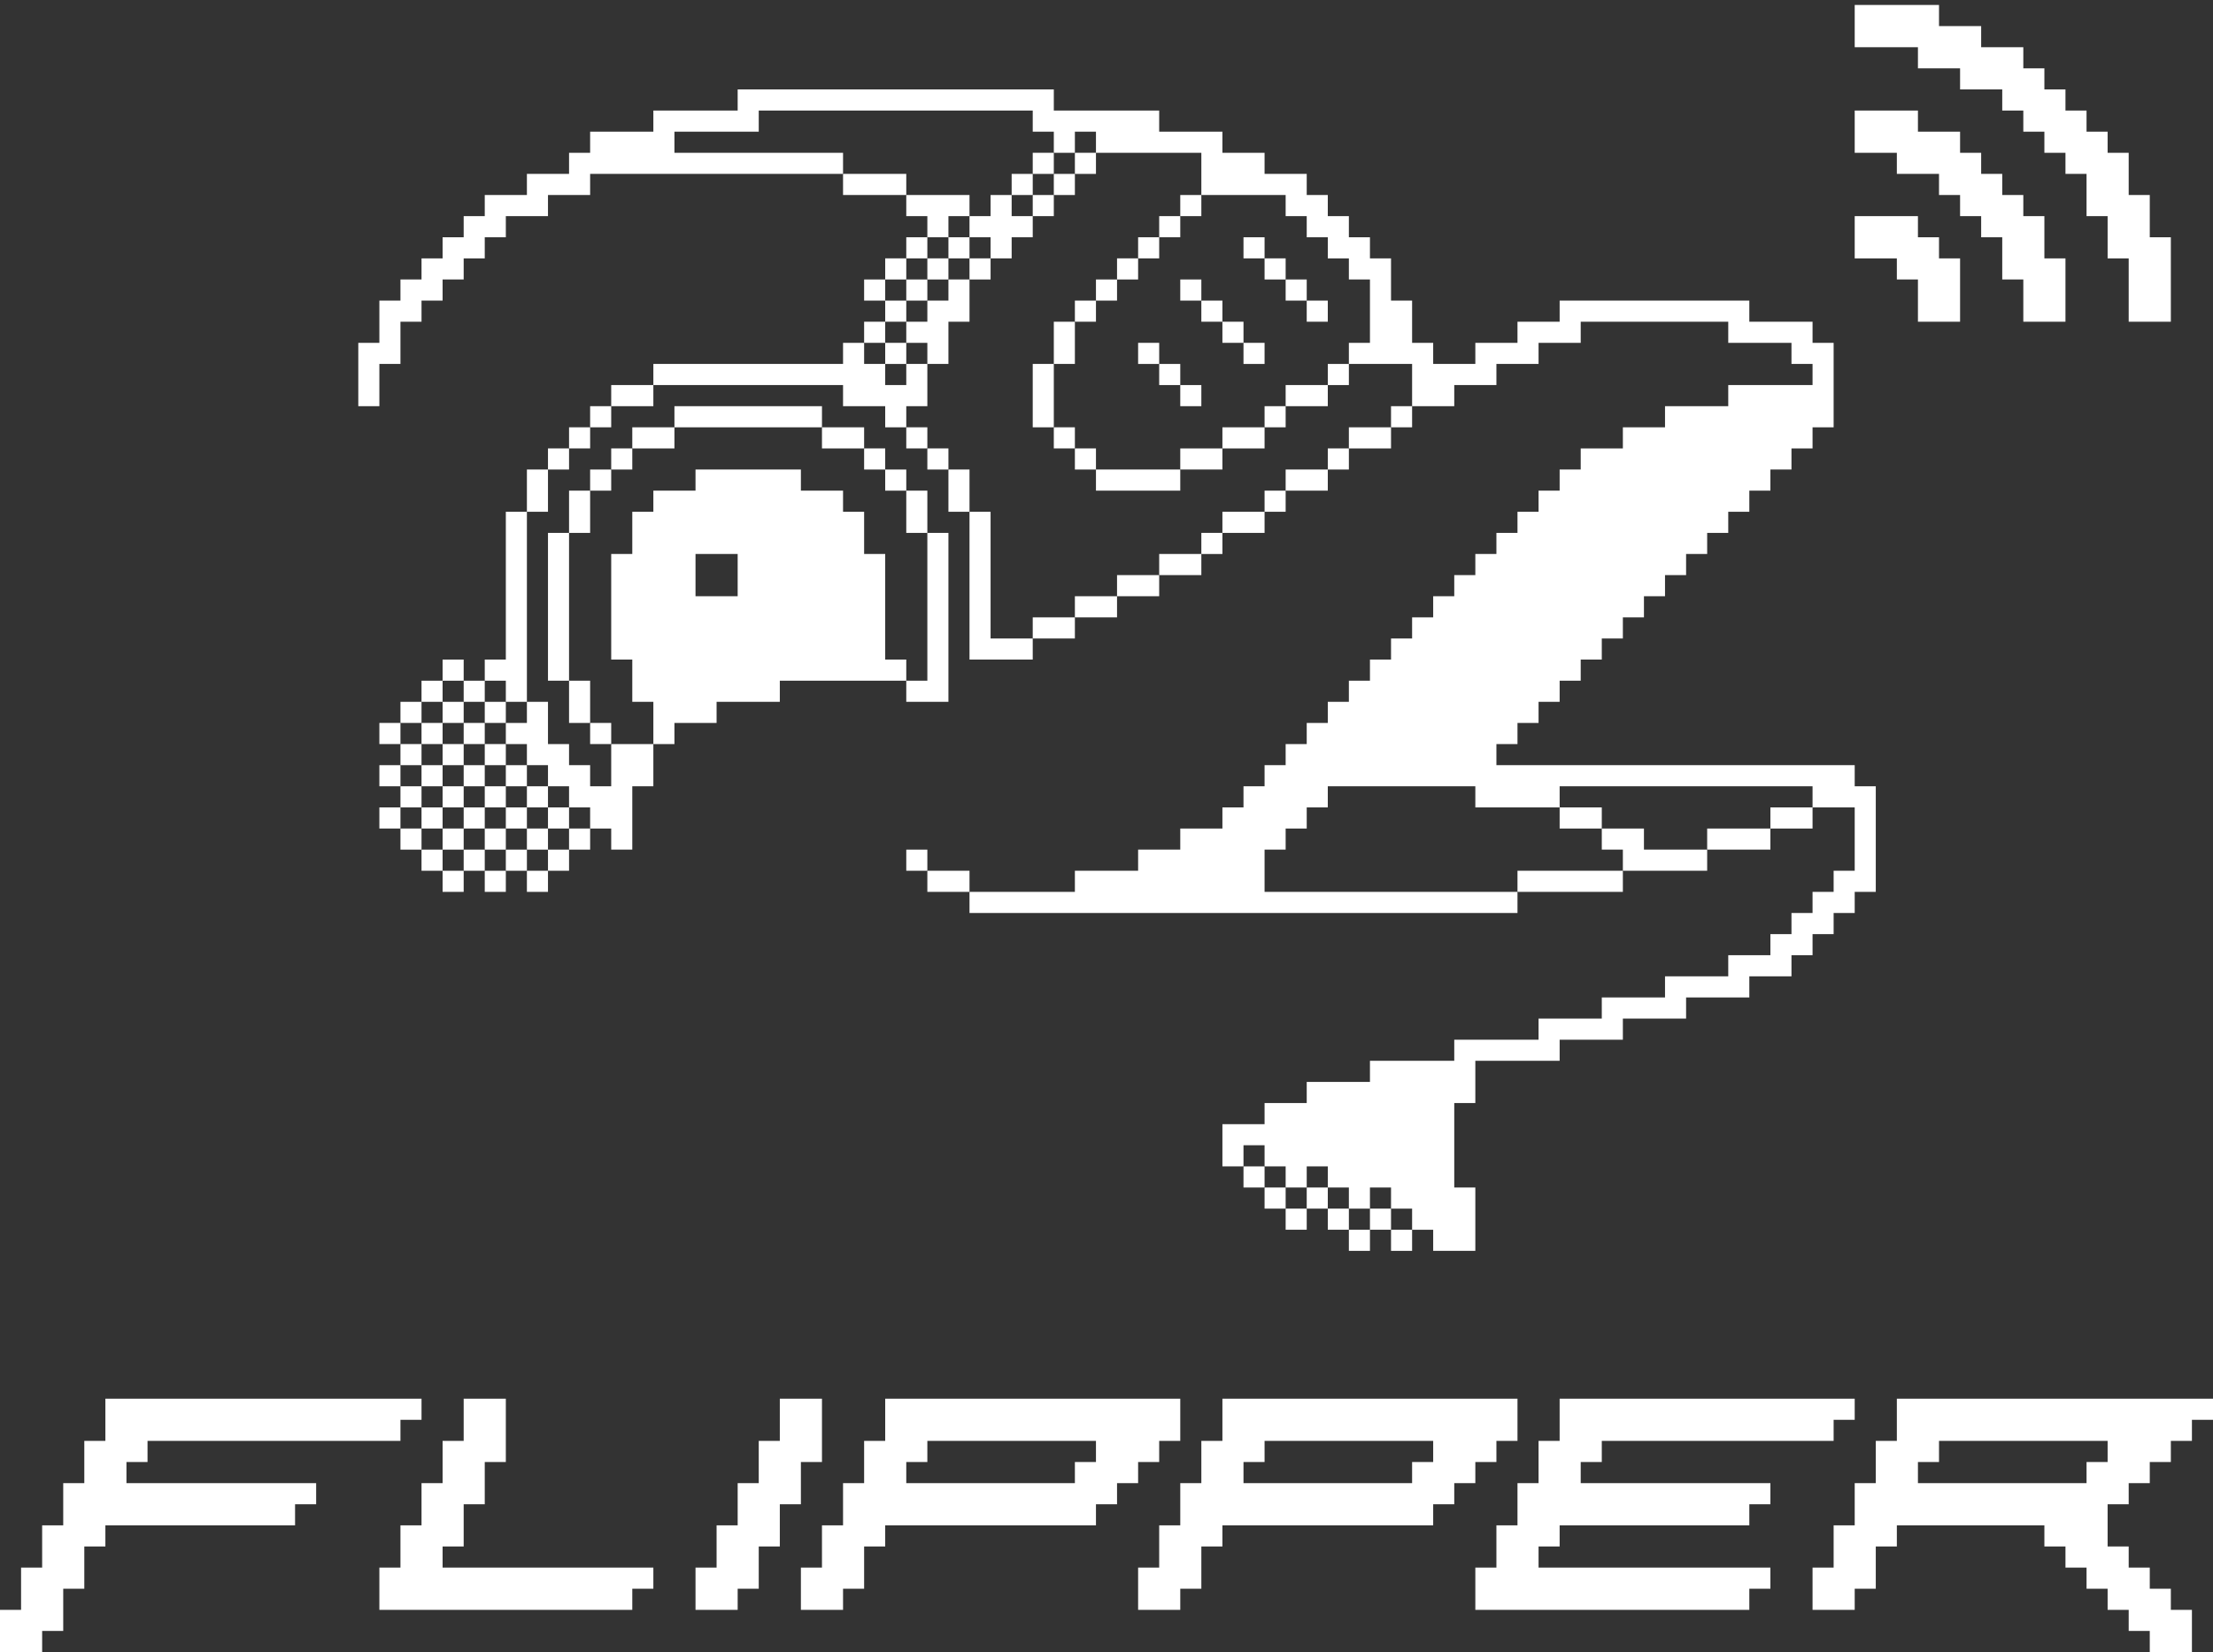<svg width="430" height="321" viewBox="0 0 430 321" fill="none" xmlns="http://www.w3.org/2000/svg">
<rect x="0" y="0" width="430" height="321" fill="#333333" stroke="none"/>
<path d="M118.762 304.555C107.991 304.555 96.77 304.555 86 304.555V300.452H90.095C90.095 298.401 90.095 294.298 90.095 292.247H94.191C94.191 290.196 94.191 286.093 94.191 284.042H98.286C98.286 280.391 98.286 275.386 98.286 271.734C96.238 271.734 92.143 271.734 90.095 271.734C90.095 273.786 90.095 277.888 90.095 279.939H86C86 281.991 86 286.093 86 288.145H81.905C81.905 290.196 81.905 294.298 81.905 296.35H77.81C77.81 298.401 77.81 302.504 77.81 304.555H73.714C73.714 306.606 73.714 310.709 73.714 312.76C89.972 312.76 106.599 312.76 122.857 312.76V308.657H126.952V304.555C124.905 304.555 120.81 304.555 118.762 304.555Z" fill="white"/>
<path d="M155.619 288.145V284.042H159.714C159.714 280.391 159.714 275.386 159.714 271.734C157.667 271.734 153.572 271.734 151.524 271.734C151.524 273.786 151.524 277.888 151.524 279.939H147.429C147.429 281.991 147.429 286.093 147.429 288.145H143.334C143.334 290.196 143.334 294.298 143.334 296.35H139.238C139.238 298.401 139.238 302.504 139.238 304.555H135.143C135.143 306.606 135.143 310.709 135.143 312.76C137.191 312.76 141.286 312.76 143.334 312.76V308.657H147.429C147.429 306.606 147.429 302.504 147.429 300.452H151.524C151.524 298.401 151.524 294.298 151.524 292.247H155.619V288.145Z" fill="white"/>
<path d="M286.667 284.042H290.762V279.939H294.857C294.857 277.888 294.857 273.786 294.857 271.734C275.855 271.734 256.526 271.734 237.524 271.734C237.524 273.786 237.524 277.888 237.524 279.939H233.429C233.429 281.991 233.429 286.093 233.429 288.145H229.334C229.334 290.196 229.334 294.298 229.334 296.35H225.238C225.238 298.401 225.238 302.504 225.238 304.555H221.143C221.143 306.606 221.143 310.709 221.143 312.76C223.191 312.76 227.286 312.76 229.334 312.76V308.657H233.429C233.429 306.606 233.429 302.504 233.429 300.452H237.524V296.35C251.038 296.35 264.962 296.35 278.476 296.35V292.247H282.572V288.145H286.667V284.042ZM278.476 284.042H274.381V288.145C263.611 288.145 252.39 288.145 241.619 288.145V284.042H245.714V279.939C256.485 279.939 267.706 279.939 278.476 279.939V284.042Z" fill="white"/>
<path d="M221.143 284.042H225.238V279.939H229.333C229.333 277.888 229.333 273.786 229.333 271.734C210.332 271.734 191.002 271.734 172 271.734C172 273.786 172 277.888 172 279.939H167.905C167.905 281.991 167.905 286.093 167.905 288.145H163.81C163.81 290.196 163.81 294.298 163.81 296.35H159.714C159.714 298.401 159.714 302.504 159.714 304.555H155.619C155.619 306.606 155.619 310.709 155.619 312.76C157.667 312.76 161.762 312.76 163.81 312.76V308.657H167.905C167.905 306.606 167.905 302.504 167.905 300.452H172V296.35C185.514 296.35 199.438 296.35 212.952 296.35V292.247H217.048V288.145H221.143V284.042ZM212.952 284.042H208.857V288.145C198.087 288.145 186.866 288.145 176.095 288.145V284.042H180.191V279.939C190.961 279.939 202.182 279.939 212.952 279.939V284.042Z" fill="white"/>
<path d="M356.286 279.939V275.837H360.381V271.734C341.379 271.734 322.049 271.734 303.047 271.734C303.047 273.786 303.047 277.888 303.047 279.939H298.952C298.952 281.991 298.952 286.093 298.952 288.145H294.857C294.857 290.196 294.857 294.298 294.857 296.35H290.762C290.762 298.401 290.762 302.504 290.762 304.555H286.667C286.667 306.606 286.667 310.709 286.667 312.76C304.317 312.76 322.254 312.76 339.905 312.76V308.657H344V304.555C329.093 304.555 313.859 304.555 298.952 304.555V300.452H303.047V296.35C315.21 296.35 327.742 296.35 339.905 296.35V292.247H344V288.145C331.837 288.145 319.306 288.145 307.143 288.145V284.042H311.238V279.939C326.145 279.939 341.379 279.939 356.286 279.939Z" fill="white"/>
<path d="M77.809 279.939V275.837H81.905V271.734C61.511 271.734 40.87 271.734 20.476 271.734C20.476 273.786 20.476 277.888 20.476 279.939H16.381C16.381 281.991 16.381 286.093 16.381 288.145H12.286C12.286 290.196 12.286 294.298 12.286 296.35H8.19C8.19 298.401 8.19 302.504 8.19 304.555H4.095C4.095 306.606 4.095 310.709 4.095 312.76H0C0 314.811 0 318.914 0 320.965C2.048 320.965 6.143 320.965 8.19 320.965V316.863H12.286C12.286 314.811 12.286 310.709 12.286 308.657H16.381C16.381 306.606 16.381 302.504 16.381 300.452H20.476V296.35C32.639 296.35 45.17 296.35 57.333 296.35V292.247H61.429V288.145C49.266 288.145 36.734 288.145 24.571 288.145V284.042H28.667V279.939C44.925 279.939 61.551 279.939 77.809 279.939Z" fill="white"/>
<path d="M425.905 271.734C406.903 271.734 387.573 271.734 368.571 271.734C368.571 273.786 368.571 277.888 368.571 279.939H364.476C364.476 281.991 364.476 286.093 364.476 288.145H360.381C360.381 290.196 360.381 294.298 360.381 296.35H356.286C356.286 298.401 356.286 302.504 356.286 304.555H352.19C352.19 306.606 352.19 310.709 352.19 312.76C354.238 312.76 358.333 312.76 360.381 312.76V308.657H364.476C364.476 306.606 364.476 302.504 364.476 300.452H368.571V296.35C377.949 296.35 387.86 296.35 397.238 296.35V300.452H401.333V304.555H405.429V308.657H409.524V312.76H413.619V316.863H417.714V320.965C419.762 320.965 423.857 320.965 425.905 320.965C425.905 318.914 425.905 314.811 425.905 312.76H421.809V308.657H417.714V304.555H413.619V300.452H409.524C409.524 298.401 409.524 294.298 409.524 292.247H413.619V288.145H417.714V284.042H421.809V279.939H425.905V275.837H430V271.734H425.905ZM409.524 284.042H405.429V288.145C394.658 288.145 383.437 288.145 372.667 288.145V284.042H376.762V279.939C387.532 279.939 398.753 279.939 409.524 279.939V284.042Z" fill="white"/>
<path d="M274.381 238.914H270.286V243.016H274.381V238.914Z" fill="white"/>
<path d="M266.19 238.914H262.095V243.016H266.19V238.914Z" fill="white"/>
<path d="M270.286 234.811H266.19V238.914H270.286V234.811Z" fill="white"/>
<path d="M262.095 234.811H258V238.914H262.095V234.811Z" fill="white"/>
<path d="M253.905 234.811H249.81V238.914H253.905V234.811Z" fill="white"/>
<path d="M258 230.709H253.905V234.811H258V230.709Z" fill="white"/>
<path d="M249.81 230.709H245.714V234.811H249.81V230.709Z" fill="white"/>
<path d="M245.714 226.606H241.619V230.709H245.714V226.606Z" fill="white"/>
<path d="M307.143 169.17C303.498 169.17 298.502 169.17 294.857 169.17V173.273C301.409 173.273 308.781 173.273 315.333 173.273V169.17C313.286 169.17 309.19 169.17 307.143 169.17Z" fill="white"/>
<path d="M184.286 169.17H180.19V173.273C182.238 173.273 186.333 173.273 188.381 173.273V169.17H184.286Z" fill="white"/>
<path d="M106.476 169.17H102.381V173.273H106.476V169.17Z" fill="white"/>
<path d="M98.286 169.17H94.19V173.273H98.286V169.17Z" fill="white"/>
<path d="M90.095 169.17H86V173.273H90.095V169.17Z" fill="white"/>
<path d="M323.524 165.068H319.429V160.965C317.381 160.965 313.286 160.965 311.238 160.965V165.068H315.334V169.17C320.453 169.17 326.595 169.17 331.714 169.17V165.068C329.667 165.068 325.572 165.068 323.524 165.068Z" fill="white"/>
<path d="M180.19 165.068H176.095V169.17H180.19V165.068Z" fill="white"/>
<path d="M110.571 165.068H106.476V169.17H110.571V165.068Z" fill="white"/>
<path d="M102.381 165.068H98.286V169.17H102.381V165.068Z" fill="white"/>
<path d="M94.191 165.068H90.095V169.17H94.191V165.068Z" fill="white"/>
<path d="M86 165.068H81.905V169.17H86V165.068Z" fill="white"/>
<path d="M335.81 160.965H331.714V165.068C335.359 165.068 340.355 165.068 344 165.068V160.965C341.952 160.965 337.857 160.965 335.81 160.965Z" fill="white"/>
<path d="M114.667 160.965H110.571V165.068H114.667V160.965Z" fill="white"/>
<path d="M106.476 160.965H102.381V165.068H106.476V160.965Z" fill="white"/>
<path d="M98.286 160.965H94.19V165.068H98.286V160.965Z" fill="white"/>
<path d="M90.095 160.965H86V165.068H90.095V160.965Z" fill="white"/>
<path d="M81.905 160.965H77.81V165.068H81.905V160.965Z" fill="white"/>
<path d="M344 156.863V160.965C346.048 160.965 350.143 160.965 352.19 160.965V156.863C350.143 156.863 346.048 156.863 344 156.863Z" fill="white"/>
<path d="M307.143 160.965H311.238V156.863C309.191 156.863 305.095 156.863 303.048 156.863V160.965H307.143Z" fill="white"/>
<path d="M110.571 156.863H106.476V160.965H110.571V156.863Z" fill="white"/>
<path d="M102.381 156.863H98.286V160.965H102.381V156.863Z" fill="white"/>
<path d="M94.191 156.863H90.095V160.965H94.191V156.863Z" fill="white"/>
<path d="M86 156.863H81.905V160.965H86V156.863Z" fill="white"/>
<path d="M77.81 156.863H73.714V160.965H77.81V156.863Z" fill="white"/>
<path d="M106.476 152.76H102.381V156.863H106.476V152.76Z" fill="white"/>
<path d="M98.286 152.76H94.19V156.863H98.286V152.76Z" fill="white"/>
<path d="M90.095 152.76H86V156.863H90.095V152.76Z" fill="white"/>
<path d="M81.905 152.76H77.81V156.863H81.905V152.76Z" fill="white"/>
<path d="M102.381 148.657H98.286V152.76H102.381V148.657Z" fill="white"/>
<path d="M94.191 148.657H90.095V152.76H94.191V148.657Z" fill="white"/>
<path d="M86 148.657H81.905V152.76H86V148.657Z" fill="white"/>
<path d="M77.81 148.657H73.714V152.76H77.81V148.657Z" fill="white"/>
<path d="M118.762 144.555C118.762 146.606 118.762 150.709 118.762 152.76H114.667V148.657H110.571V144.555H106.476C106.476 142.504 106.476 138.401 106.476 136.35H102.381V140.452H98.286V144.555H102.381V148.657H106.476V152.76H110.571V156.863H114.667V160.965H118.762V165.068H122.857C122.857 161.416 122.857 156.411 122.857 152.76H126.952C126.952 150.709 126.952 146.606 126.952 144.555C124.905 144.555 120.809 144.555 118.762 144.555Z" fill="white"/>
<path d="M98.286 144.555H94.19V148.657H98.286V144.555Z" fill="white"/>
<path d="M90.095 144.555H86V148.657H90.095V144.555Z" fill="white"/>
<path d="M81.905 144.555H77.81V148.657H81.905V144.555Z" fill="white"/>
<path d="M118.762 140.452H114.667V144.555H118.762V140.452Z" fill="white"/>
<path d="M94.191 140.452H90.095V144.555H94.191V140.452Z" fill="white"/>
<path d="M86 140.452H81.905V144.555H86V140.452Z" fill="white"/>
<path d="M77.81 140.452H73.714V144.555H77.81V140.452Z" fill="white"/>
<path d="M139.238 140.452V136.35C142.883 136.35 147.879 136.35 151.524 136.35V132.247C159.509 132.247 168.109 132.247 176.095 132.247V128.145H172C172 121.58 172 114.196 172 107.632H167.905C167.905 105.58 167.905 101.478 167.905 99.427H163.809V95.324C161.762 95.324 157.666 95.324 155.619 95.324V91.222C149.066 91.222 141.695 91.222 135.143 91.222V95.324C133.095 95.324 129 95.324 126.952 95.324V99.427H122.857C122.857 101.478 122.857 105.58 122.857 107.632H118.762C118.762 114.196 118.762 121.58 118.762 128.145H122.857C122.857 130.196 122.857 134.298 122.857 136.35H126.952C126.952 138.401 126.952 142.504 126.952 144.555H131.047V140.452C133.095 140.452 137.19 140.452 139.238 140.452ZM135.143 111.734V107.632C137.19 107.632 141.286 107.632 143.333 107.632C143.333 109.683 143.333 113.786 143.333 115.837C141.286 115.837 137.19 115.837 135.143 115.837V111.734Z" fill="white"/>
<path d="M98.286 136.35H94.19V140.452H98.286V136.35Z" fill="white"/>
<path d="M90.095 136.35H86V140.452H90.095V136.35Z" fill="white"/>
<path d="M81.905 136.35H77.81V140.452H81.905V136.35Z" fill="white"/>
<path d="M114.667 132.247H110.571C110.571 134.298 110.571 138.401 110.571 140.452H114.667C114.667 138.401 114.667 134.298 114.667 132.247Z" fill="white"/>
<path d="M98.286 136.35H102.381C102.381 124.165 102.381 111.611 102.381 99.427H98.286C98.286 108.822 98.286 118.75 98.286 128.145H94.19V132.247H98.286V136.35Z" fill="white"/>
<path d="M94.191 132.247H90.095V136.35H94.191V132.247Z" fill="white"/>
<path d="M86 132.247H81.905V136.35H86V132.247Z" fill="white"/>
<path d="M90.095 128.145H86V132.247H90.095V128.145Z" fill="white"/>
<path d="M192.476 124.042C192.476 116.042 192.476 107.427 192.476 99.427H188.381C188.381 108.822 188.381 118.75 188.381 128.145C192.026 128.145 197.022 128.145 200.667 128.145V124.042C198.619 124.042 194.524 124.042 192.476 124.042Z" fill="white"/>
<path d="M110.571 124.042C110.571 117.478 110.571 110.093 110.571 103.529H106.476C106.476 112.924 106.476 122.852 106.476 132.247H110.571C110.571 130.196 110.571 126.093 110.571 124.042Z" fill="white"/>
<path d="M200.667 119.939V124.042C202.714 124.042 206.809 124.042 208.857 124.042V119.939C206.809 119.939 202.714 119.939 200.667 119.939Z" fill="white"/>
<path d="M208.857 115.837V119.939C210.905 119.939 215 119.939 217.047 119.939V115.837C215 115.837 210.905 115.837 208.857 115.837Z" fill="white"/>
<path d="M217.048 111.734V115.837C219.095 115.837 223.191 115.837 225.238 115.837V111.734C223.191 111.734 219.095 111.734 217.048 111.734Z" fill="white"/>
<path d="M225.238 107.632V111.734C227.286 111.734 231.381 111.734 233.429 111.734V107.632C231.381 107.632 227.286 107.632 225.238 107.632Z" fill="white"/>
<path d="M180.19 111.734C180.19 118.298 180.19 125.683 180.19 132.247H176.095V136.35C178.143 136.35 182.238 136.35 184.286 136.35C184.286 125.56 184.286 114.319 184.286 103.529H180.19C180.19 105.58 180.19 109.683 180.19 111.734Z" fill="white"/>
<path d="M237.524 103.529H233.429V107.632H237.524V103.529Z" fill="white"/>
<path d="M237.524 99.427V103.529C239.572 103.529 243.667 103.529 245.714 103.529V99.427C243.667 99.427 239.572 99.427 237.524 99.427Z" fill="white"/>
<path d="M176.095 103.529H180.19C180.19 101.478 180.19 97.375 180.19 95.324H176.095C176.095 97.375 176.095 101.478 176.095 103.529Z" fill="white"/>
<path d="M114.667 99.427V95.324H110.571C110.571 97.375 110.571 101.478 110.571 103.529H114.667V99.427Z" fill="white"/>
<path d="M249.81 95.324H245.714V99.427H249.81V95.324Z" fill="white"/>
<path d="M106.476 95.324V91.222H102.381C102.381 93.273 102.381 97.375 102.381 99.427H106.476V95.324Z" fill="white"/>
<path d="M249.81 91.222V95.324C251.857 95.324 255.952 95.324 258 95.324V91.222C255.952 91.222 251.857 91.222 249.81 91.222Z" fill="white"/>
<path d="M221.143 91.222C219.095 91.222 215 91.222 212.952 91.222V95.324C218.071 95.324 224.214 95.324 229.333 95.324V91.222C227.285 91.222 223.19 91.222 221.143 91.222Z" fill="white"/>
<path d="M188.381 91.222H184.286C184.286 93.273 184.286 97.375 184.286 99.427H188.381C188.381 97.375 188.381 93.273 188.381 91.222Z" fill="white"/>
<path d="M176.095 91.222H172V95.324H176.095V91.222Z" fill="white"/>
<path d="M118.762 91.222H114.667V95.324H118.762V91.222Z" fill="white"/>
<path d="M262.095 87.119H258V91.222H262.095V87.119Z" fill="white"/>
<path d="M229.333 87.119V91.222C231.381 91.222 235.476 91.222 237.524 91.222V87.119C235.476 87.119 231.381 87.119 229.333 87.119Z" fill="white"/>
<path d="M212.952 87.119H208.857V91.222H212.952V87.119Z" fill="white"/>
<path d="M184.286 87.119H180.19V91.222H184.286V87.119Z" fill="white"/>
<path d="M172 87.119H167.905V91.222H172V87.119Z" fill="white"/>
<path d="M122.857 87.119H118.762V91.222H122.857V87.119Z" fill="white"/>
<path d="M110.571 87.119H106.476V91.222H110.571V87.119Z" fill="white"/>
<path d="M262.095 83.016V87.119C264.143 87.119 268.238 87.119 270.286 87.119V83.016C268.238 83.016 264.143 83.016 262.095 83.016Z" fill="white"/>
<path d="M237.524 83.016V87.119C239.572 87.119 243.667 87.119 245.714 87.119V83.016C243.667 83.016 239.572 83.016 237.524 83.016Z" fill="white"/>
<path d="M208.857 83.016H204.762V87.119H208.857V83.016Z" fill="white"/>
<path d="M180.19 83.016H176.095V87.119H180.19V83.016Z" fill="white"/>
<path d="M163.81 87.119H167.905V83.016C165.857 83.016 161.762 83.016 159.714 83.016V87.119H163.81Z" fill="white"/>
<path d="M131.047 87.119V83.016C129 83.016 124.905 83.016 122.857 83.016V87.119C124.905 87.119 129 87.119 131.047 87.119Z" fill="white"/>
<path d="M114.667 83.016H110.571V87.119H114.667V83.016Z" fill="white"/>
<path d="M274.381 78.914H270.286V83.016H274.381V78.914Z" fill="white"/>
<path d="M249.81 78.914H245.714V83.016H249.81V78.914Z" fill="white"/>
<path d="M139.238 83.016C145.791 83.016 153.162 83.016 159.715 83.016V78.914C150.336 78.914 140.426 78.914 131.048 78.914V83.016C133.095 83.016 137.191 83.016 139.238 83.016Z" fill="white"/>
<path d="M118.762 78.914H114.667V83.016H118.762V78.914Z" fill="white"/>
<path d="M249.81 74.811V78.914C251.857 78.914 255.952 78.914 258 78.914V74.811C255.952 74.811 251.857 74.811 249.81 74.811Z" fill="white"/>
<path d="M233.429 74.811H229.333V78.914H233.429V74.811Z" fill="white"/>
<path d="M204.762 74.811V70.709H200.667C200.667 74.36 200.667 79.365 200.667 83.016H204.762C204.762 80.965 204.762 76.862 204.762 74.811Z" fill="white"/>
<path d="M126.952 78.914V74.811C124.905 74.811 120.809 74.811 118.762 74.811V78.914C120.809 78.914 124.905 78.914 126.952 78.914Z" fill="white"/>
<path d="M262.095 70.709H258V74.811H262.095V70.709Z" fill="white"/>
<path d="M229.334 70.709H225.238V74.811H229.334V70.709Z" fill="white"/>
<path d="M135.143 74.811C144.521 74.811 154.431 74.811 163.809 74.811V78.914C165.857 78.914 169.952 78.914 172 78.914V83.016H176.095V78.914H180.19C180.19 76.862 180.19 72.76 180.19 70.709H176.095V74.811H172V70.709H167.905V66.606H163.809V70.709C151.646 70.709 139.115 70.709 126.952 70.709V74.811C129 74.811 133.095 74.811 135.143 74.811Z" fill="white"/>
<path d="M245.714 66.606H241.619V70.709H245.714V66.606Z" fill="white"/>
<path d="M225.238 66.606H221.143V70.709H225.238V66.606Z" fill="white"/>
<path d="M208.857 66.606V62.504H204.762C204.762 64.555 204.762 68.657 204.762 70.709H208.857V66.606Z" fill="white"/>
<path d="M184.286 66.606V62.504H188.381C188.381 60.452 188.381 56.35 188.381 54.298H184.286V58.401H180.19V62.504H176.095V66.606H180.19V70.709H184.286V66.606Z" fill="white"/>
<path d="M176.095 66.606H172V70.709H176.095V66.606Z" fill="white"/>
<path d="M241.619 62.504H237.524V66.606H241.619V62.504Z" fill="white"/>
<path d="M172 62.504H167.905V66.606H172V62.504Z" fill="white"/>
<path d="M258 58.401H253.905V62.504H258V58.401Z" fill="white"/>
<path d="M237.524 58.401H233.429V62.504H237.524V58.401Z" fill="white"/>
<path d="M212.952 58.401H208.857V62.504H212.952V58.401Z" fill="white"/>
<path d="M176.095 58.401H172V62.504H176.095V58.401Z" fill="white"/>
<path d="M253.905 54.298H249.81V58.401H253.905V54.298Z" fill="white"/>
<path d="M233.429 54.298H229.333V58.401H233.429V54.298Z" fill="white"/>
<path d="M217.047 54.298H212.952V58.401H217.047V54.298Z" fill="white"/>
<path d="M180.19 54.298H176.095V58.401H180.19V54.298Z" fill="white"/>
<path d="M172 54.298H167.905V58.401H172V54.298Z" fill="white"/>
<path d="M249.81 50.196H245.714V54.298H249.81V50.196Z" fill="white"/>
<path d="M221.143 50.196H217.048V54.298H221.143V50.196Z" fill="white"/>
<path d="M192.476 50.196H188.381V54.298H192.476V50.196Z" fill="white"/>
<path d="M184.286 50.196H180.19V54.298H184.286V50.196Z" fill="white"/>
<path d="M176.095 50.196H172V54.298H176.095V50.196Z" fill="white"/>
<path d="M368.571 50.196V54.298H372.667C372.667 56.35 372.667 60.452 372.667 62.504C374.714 62.504 378.809 62.504 380.857 62.504C380.857 58.852 380.857 53.847 380.857 50.196H376.762V46.093H372.667V41.991C369.022 41.991 364.026 41.991 360.381 41.991C360.381 44.042 360.381 48.145 360.381 50.196C362.428 50.196 366.524 50.196 368.571 50.196Z" fill="white"/>
<path d="M245.714 46.093H241.619V50.196H245.714V46.093Z" fill="white"/>
<path d="M225.238 46.093H221.143V50.196H225.238V46.093Z" fill="white"/>
<path d="M188.381 46.093H184.286V50.196H188.381V46.093Z" fill="white"/>
<path d="M180.19 46.093H176.095V50.196H180.19V46.093Z" fill="white"/>
<path d="M229.334 41.991H225.238V46.093H229.334V41.991Z" fill="white"/>
<path d="M192.476 46.093V50.196H196.571V46.093H200.667V41.991H196.571V37.888H192.476V41.991H188.381V46.093H192.476Z" fill="white"/>
<path d="M184.286 41.991H188.381V37.888C184.736 37.888 179.74 37.888 176.095 37.888V41.991H180.19V46.093H184.286V41.991Z" fill="white"/>
<path d="M233.429 37.888H229.333V41.991H233.429V37.888Z" fill="white"/>
<path d="M204.762 37.888H200.667V41.991H204.762V37.888Z" fill="white"/>
<path d="M208.857 33.786H204.762V37.888H208.857V33.786Z" fill="white"/>
<path d="M200.667 33.786H196.571V37.888H200.667V33.786Z" fill="white"/>
<path d="M172 33.786C169.952 33.786 165.857 33.786 163.81 33.786V37.888C167.454 37.888 172.451 37.888 176.095 37.888V33.786H172Z" fill="white"/>
<path d="M212.952 29.683H208.857V33.786H212.952V29.683Z" fill="white"/>
<path d="M204.762 29.683H200.667V33.786H204.762V29.683Z" fill="white"/>
<path d="M159.714 29.683C150.336 29.683 140.426 29.683 131.048 29.683V25.581C136.167 25.581 142.31 25.581 147.429 25.581V21.478C165.079 21.478 183.016 21.478 200.667 21.478V25.581H204.762V29.683H208.857V25.581H212.952V29.683C219.505 29.683 226.876 29.683 233.429 29.683C233.429 31.734 233.429 35.837 233.429 37.888C238.548 37.888 244.691 37.888 249.81 37.888V41.991H253.905V46.093H258V50.196H262.095V54.298H266.191C266.191 57.95 266.191 62.955 266.191 66.606H262.095V70.709C265.74 70.709 270.736 70.709 274.381 70.709C274.381 72.76 274.381 76.862 274.381 78.914C276.429 78.914 280.524 78.914 282.572 78.914V74.811C284.619 74.811 288.714 74.811 290.762 74.811V70.709C292.81 70.709 296.905 70.709 298.952 70.709V66.606C301 66.606 305.095 66.606 307.143 66.606V62.504C316.521 62.504 326.432 62.504 335.81 62.504V66.606C339.454 66.606 344.451 66.606 348.095 66.606V70.709H352.191V74.811C347.072 74.811 340.929 74.811 335.81 74.811V78.914C332.165 78.914 327.169 78.914 323.524 78.914V83.016C321.476 83.016 317.381 83.016 315.333 83.016V87.119C313.286 87.119 309.191 87.119 307.143 87.119V91.222H303.048V95.324H298.952V99.427H294.857V103.529H290.762V107.632H286.667V111.734H282.572V115.837H278.476V119.939H274.381V124.042H270.286V128.145H266.191V132.247H262.095V136.35H258V140.452H253.905V144.555H249.81V148.657H245.714V152.76H241.619V156.863H237.524V160.965C235.476 160.965 231.381 160.965 229.333 160.965V165.068C227.286 165.068 223.191 165.068 221.143 165.068V169.17C217.498 169.17 212.502 169.17 208.857 169.17V173.273C202.305 173.273 194.933 173.273 188.381 173.273V177.375C223.805 177.375 259.433 177.375 294.857 177.375V173.273C278.599 173.273 261.972 173.273 245.714 173.273C245.714 171.221 245.714 167.119 245.714 165.068H249.81V160.965H253.905V156.863H258V152.76C267.378 152.76 277.289 152.76 286.667 152.76V156.863C291.786 156.863 297.929 156.863 303.048 156.863V152.76C319.306 152.76 335.932 152.76 352.191 152.76V156.863C354.238 156.863 358.333 156.863 360.381 156.863C360.381 160.514 360.381 165.519 360.381 169.17H356.286V173.273H352.191V177.375H348.095V181.478H344V185.58C341.952 185.58 337.857 185.58 335.81 185.58V189.683C332.165 189.683 327.169 189.683 323.524 189.683V193.786C319.879 193.786 314.883 193.786 311.238 193.786V197.888C307.593 197.888 302.597 197.888 298.952 197.888V201.991C293.833 201.991 287.691 201.991 282.572 201.991V206.093C277.452 206.093 271.31 206.093 266.191 206.093V210.196C262.546 210.196 257.55 210.196 253.905 210.196V214.298C251.857 214.298 247.762 214.298 245.714 214.298V218.401C243.667 218.401 239.572 218.401 237.524 218.401C237.524 220.452 237.524 224.555 237.524 226.606H241.619V222.504H245.714V226.606H249.81V230.709H253.905V226.606H258V230.709H262.095V234.811H266.191V230.709H270.286V234.811H274.381V238.914H278.476V243.016C280.524 243.016 284.619 243.016 286.667 243.016C286.667 239.365 286.667 234.36 286.667 230.709H282.572C282.572 225.58 282.572 219.427 282.572 214.298H286.667C286.667 212.247 286.667 208.145 286.667 206.093C291.786 206.093 297.929 206.093 303.048 206.093V201.991C306.692 201.991 311.689 201.991 315.333 201.991V197.888C318.978 197.888 323.974 197.888 327.619 197.888V193.786C331.264 193.786 336.26 193.786 339.905 193.786V189.683C341.952 189.683 346.048 189.683 348.095 189.683V185.58H352.191V181.478H356.286V177.375H360.381V173.273H364.476C364.476 166.709 364.476 159.324 364.476 152.76H360.381V148.657C337.243 148.657 313.9 148.657 290.762 148.657V144.555H294.857V140.452H298.952V136.35H303.048V132.247H307.143V128.145H311.238V124.042H315.333V119.939H319.429V115.837H323.524V111.734H327.619V107.632H331.714V103.529H335.81V99.427H339.905V95.324H344V91.222H348.095V87.119H352.191V83.016H356.286C356.286 77.888 356.286 71.734 356.286 66.606H352.191V62.504C348.546 62.504 343.55 62.504 339.905 62.504V58.401C327.742 58.401 315.211 58.401 303.048 58.401V62.504C301 62.504 296.905 62.504 294.857 62.504V66.606C292.81 66.606 288.714 66.606 286.667 66.606V70.709C284.619 70.709 280.524 70.709 278.476 70.709V66.606H274.381C274.381 64.555 274.381 60.452 274.381 58.401H270.286C270.286 56.35 270.286 52.247 270.286 50.196H266.191V46.093H262.095V41.991H258V37.888H253.905V33.786C251.857 33.786 247.762 33.786 245.714 33.786V29.683C243.667 29.683 239.572 29.683 237.524 29.683V25.581C233.879 25.581 228.883 25.581 225.238 25.581V21.478C218.686 21.478 211.314 21.478 204.762 21.478V17.375C184.368 17.375 163.728 17.375 143.333 17.375V21.478C138.214 21.478 132.072 21.478 126.952 21.478V25.581C123.308 25.581 118.312 25.581 114.667 25.581V29.683H110.572V33.786C108.524 33.786 104.429 33.786 102.381 33.786V37.888C100.333 37.888 96.238 37.888 94.191 37.888V41.991H90.095V46.093H86V50.196H81.905V54.298H77.81V58.401H73.714C73.714 60.452 73.714 64.555 73.714 66.606H69.619C69.619 70.257 69.619 75.263 69.619 78.914H73.714C73.714 76.862 73.714 72.76 73.714 70.709H77.81C77.81 68.657 77.81 64.555 77.81 62.504H81.905V58.401H86V54.298H90.095V50.196H94.191V46.093H98.286V41.991C100.333 41.991 104.429 41.991 106.476 41.991V37.888C108.524 37.888 112.619 37.888 114.667 37.888V33.786C130.925 33.786 147.552 33.786 163.81 33.786V29.683H159.714Z" fill="white"/>
<path d="M368.571 29.683V33.786C370.619 33.786 374.714 33.786 376.762 33.786V37.888H380.857V41.991H384.952V46.093H389.048C389.048 48.145 389.048 52.247 389.048 54.298H393.143C393.143 56.35 393.143 60.452 393.143 62.504C395.19 62.504 399.286 62.504 401.333 62.504C401.333 58.852 401.333 53.847 401.333 50.196H397.238C397.238 48.145 397.238 44.042 397.238 41.991H393.143V37.888H389.048V33.786H384.952V29.683H380.857V25.581C378.809 25.581 374.714 25.581 372.667 25.581V21.478C369.022 21.478 364.026 21.478 360.381 21.478C360.381 23.529 360.381 27.632 360.381 29.683C362.428 29.683 366.524 29.683 368.571 29.683Z" fill="white"/>
<path d="M368.571 9.17H372.667V13.273C374.714 13.273 378.809 13.273 380.857 13.273V17.375C382.905 17.375 387 17.375 389.048 17.375V21.478H393.143V25.581H397.238V29.683H401.333V33.786H405.428C405.428 35.837 405.428 39.939 405.428 41.991H409.524C409.524 44.042 409.524 48.145 409.524 50.196H413.619C413.619 53.847 413.619 58.852 413.619 62.504C415.667 62.504 419.762 62.504 421.809 62.504C421.809 57.375 421.809 51.221 421.809 46.093H417.714C417.714 44.042 417.714 39.939 417.714 37.888H413.619C413.619 35.837 413.619 31.734 413.619 29.683H409.524V25.581H405.428V21.478H401.333V17.375H397.238V13.273H393.143V9.17C391.095 9.17 387 9.17 384.952 9.17V5.068C382.905 5.068 378.809 5.068 376.762 5.068V0.965C371.643 0.965 365.5 0.965 360.381 0.965C360.381 3.016 360.381 7.119 360.381 9.17C362.428 9.17 366.524 9.17 368.571 9.17Z" fill="white"/>
</svg>
